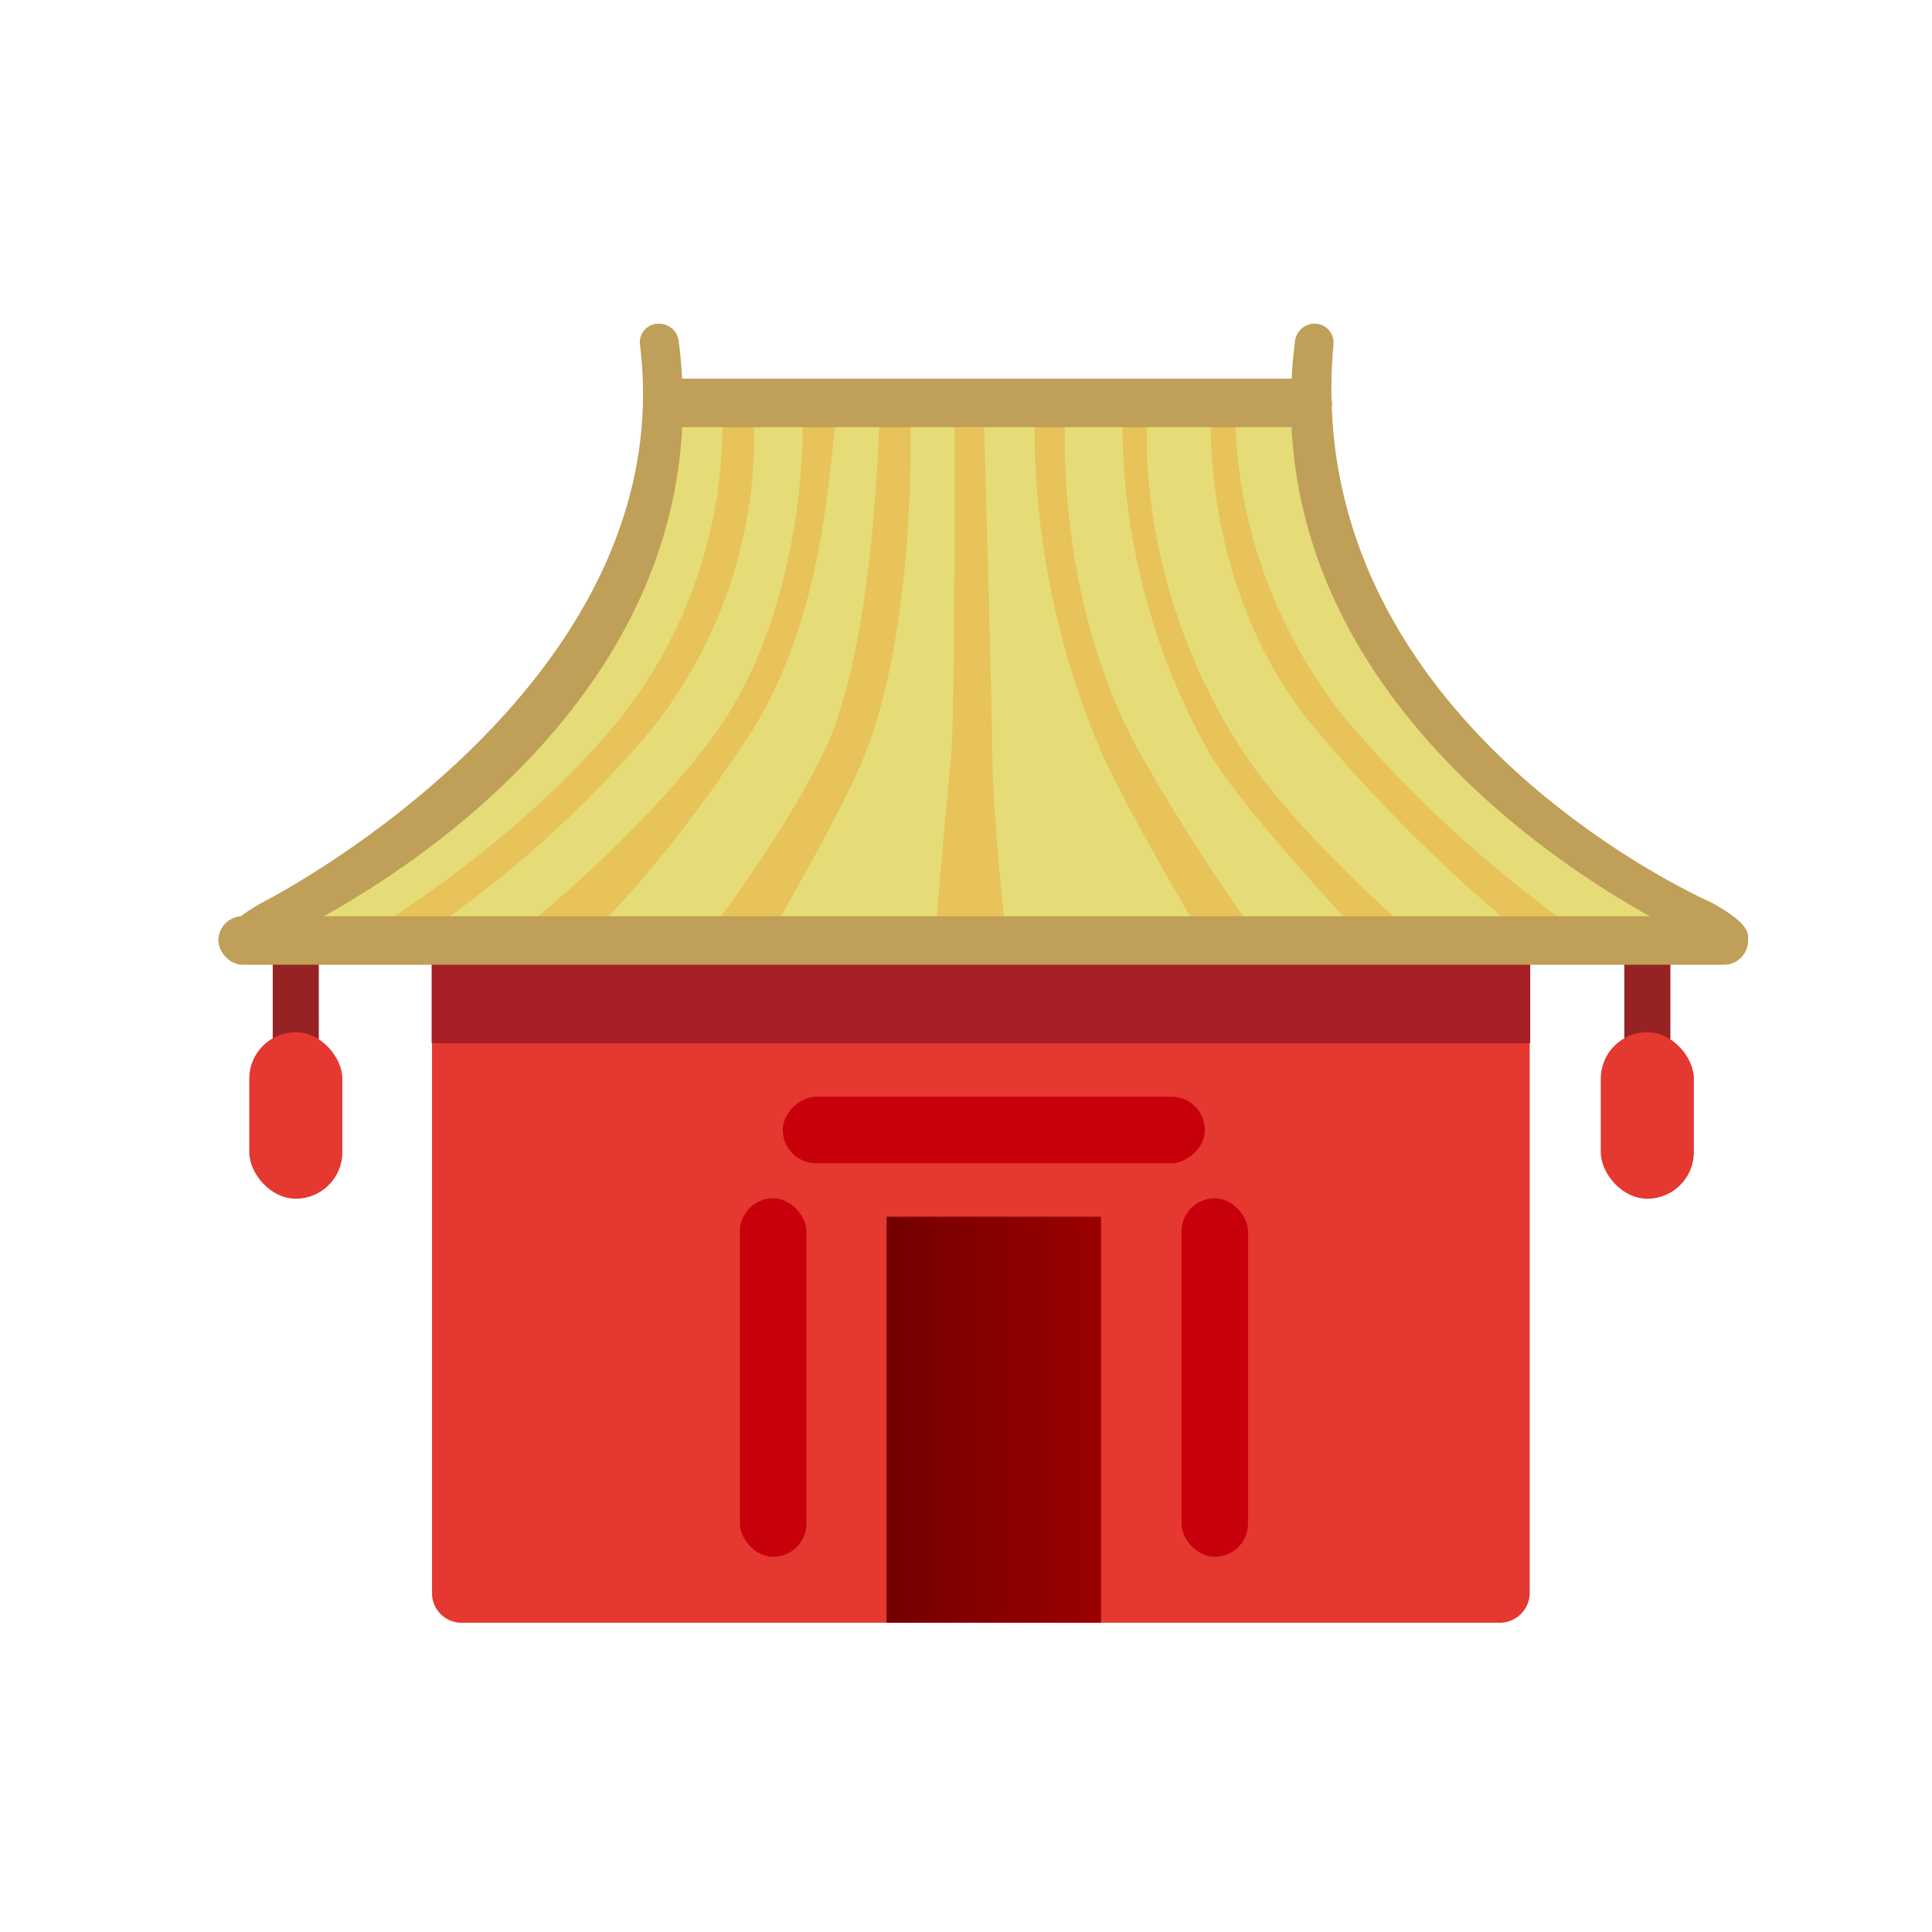 <svg xmlns="http://www.w3.org/2000/svg" xmlns:xlink="http://www.w3.org/1999/xlink" viewBox="0 0 196.23 196.23"><defs><style>.cls-1{fill:#fff;}.cls-2{fill:#e43830;}.cls-3{fill:#a51f24;}.cls-4{fill:#962224;}.cls-5{fill:#e6dc77;}.cls-6{fill:#c7000b;}.cls-7{fill:url(#Of_V_3);}.cls-8{fill:#e7c359;}.cls-9{fill:#c09f58;}</style><linearGradient id="Of_V_3" x1="90.05" y1="144.2" x2="111.83" y2="144.2" gradientUnits="userSpaceOnUse"><stop offset="0" stop-color="#730000"/><stop offset="1" stop-color="#9b0000"/></linearGradient></defs><title>資產 249</title><g id="圖層_2" data-name="圖層 2"><g id="圖層_5" data-name="圖層 5"><rect class="cls-1" width="196.23" height="196.23"/><path class="cls-2" d="M152.37,164.82H46.88a3,3,0,0,1-3-3V95.2a3,3,0,0,1,3-3H152.37a3,3,0,0,1,3,3v66.57A3.05,3.05,0,0,1,152.37,164.82Z"/><rect class="cls-3" x="43.84" y="85.09" width="111.58" height="20.87"/><rect class="cls-4" x="164.98" y="93.92" width="4.68" height="13.75" rx="2.34" ry="2.34"/><rect class="cls-2" x="162.59" y="104.84" width="9.45" height="16.91" rx="4.72" ry="4.72"/><rect class="cls-4" x="27.7" y="93.92" width="4.68" height="13.75" rx="2.34" ry="2.34"/><rect class="cls-2" x="25.32" y="104.84" width="9.45" height="16.91" rx="4.72" ry="4.72"/><path class="cls-5" d="M67.24,40.76h65.85S132.53,75,175.61,96.84H24.05S64.2,73.5,67.24,40.76Z"/><rect class="cls-6" x="75.15" y="121.71" width="6.76" height="36.41" rx="3.38" ry="3.38"/><rect class="cls-6" x="120" y="121.71" width="6.76" height="36.41" rx="3.38" ry="3.38"/><rect class="cls-6" x="97.56" y="93.34" width="6.76" height="42.86" rx="3.38" ry="3.38" transform="translate(215.71 13.83) rotate(90)"/><rect class="cls-7" x="90.05" y="123.58" width="21.78" height="41.23"/><path class="cls-8" d="M40.14,96.82l-6.26,0s16.79-9.09,28.67-23.31A48.21,48.21,0,0,0,73.38,43.22h3.21A47.76,47.76,0,0,1,65.51,74.89,115.17,115.17,0,0,1,40.14,96.82Z"/><path class="cls-8" d="M58,96.83l-8,0s13.34-10,22.11-21.59c9.88-13.05,9.41-32,9.41-32l3.64-.14c-1-1.57-.09,17.83-9.08,31.59C66.28,89.75,58,96.83,58,96.83Z"/><path class="cls-8" d="M77.09,96.84H70.31s8.25-10.09,13.3-20.33c5.18-10.46,5.67-33.29,5.67-33.29h3.2s.57,20.24-4.61,33.36C85.31,83.08,77.09,96.84,77.09,96.84Z"/><path class="cls-8" d="M102.37,96.84H94.82s.74-9.06,1.81-20.43c.37-3.94.33-33,.33-33h3s.76,26.17.83,33.51C100.88,83.89,102.37,96.84,102.37,96.84Z"/><path class="cls-8" d="M157.06,96.83l6.52,0a127.44,127.44,0,0,1-26.64-23.48,51,51,0,0,1-11.48-30.15H123s-.7,17.37,10.51,30.73A161,161,0,0,0,157.06,96.83Z"/><path class="cls-8" d="M139.92,96.84h5.89s-13.86-11.51-20-21.17c-10.53-16.69-9.28-32.45-9.28-32.45H114a68.73,68.73,0,0,0,8.79,33.19C126.28,82.49,139.92,96.84,139.92,96.84Z"/><path class="cls-8" d="M123.1,96.84H129A200,200,0,0,1,115.51,76c-8.36-15.49-7.31-32.92-7.31-32.92h-3.12a84,84,0,0,0,6.65,33C114.51,82.5,123.1,96.84,123.1,96.84Z"/><path class="cls-9" d="M26.63,91.67C22.55,94,22.49,95,23.35,96.42c.74,1.2,2.48.41,5.21-1.14,0,0,45.6-20.22,40.37-60.68a2,2,0,0,0-2-1.72h0A1.89,1.89,0,0,0,65,35C69.34,70.11,26.63,91.67,26.63,91.67Z"/><path class="cls-9" d="M177.11,96.42c.86-1.39.81-2.46-3.27-4.75,0,0-41.93-18.2-38.4-56.72a1.91,1.91,0,0,0-1.91-2.07h0a2,2,0,0,0-2,1.78c-5.17,40.43,40.37,60.62,40.37,60.62C174.63,96.83,176.38,97.62,177.11,96.42Z"/><rect class="cls-9" x="66.67" y="38.46" width="68.62" height="4.93" rx="2.46" ry="2.46"/><rect class="cls-9" x="22.18" y="93.06" width="155.37" height="4.93" rx="2.46" ry="2.46"/></g></g></svg>